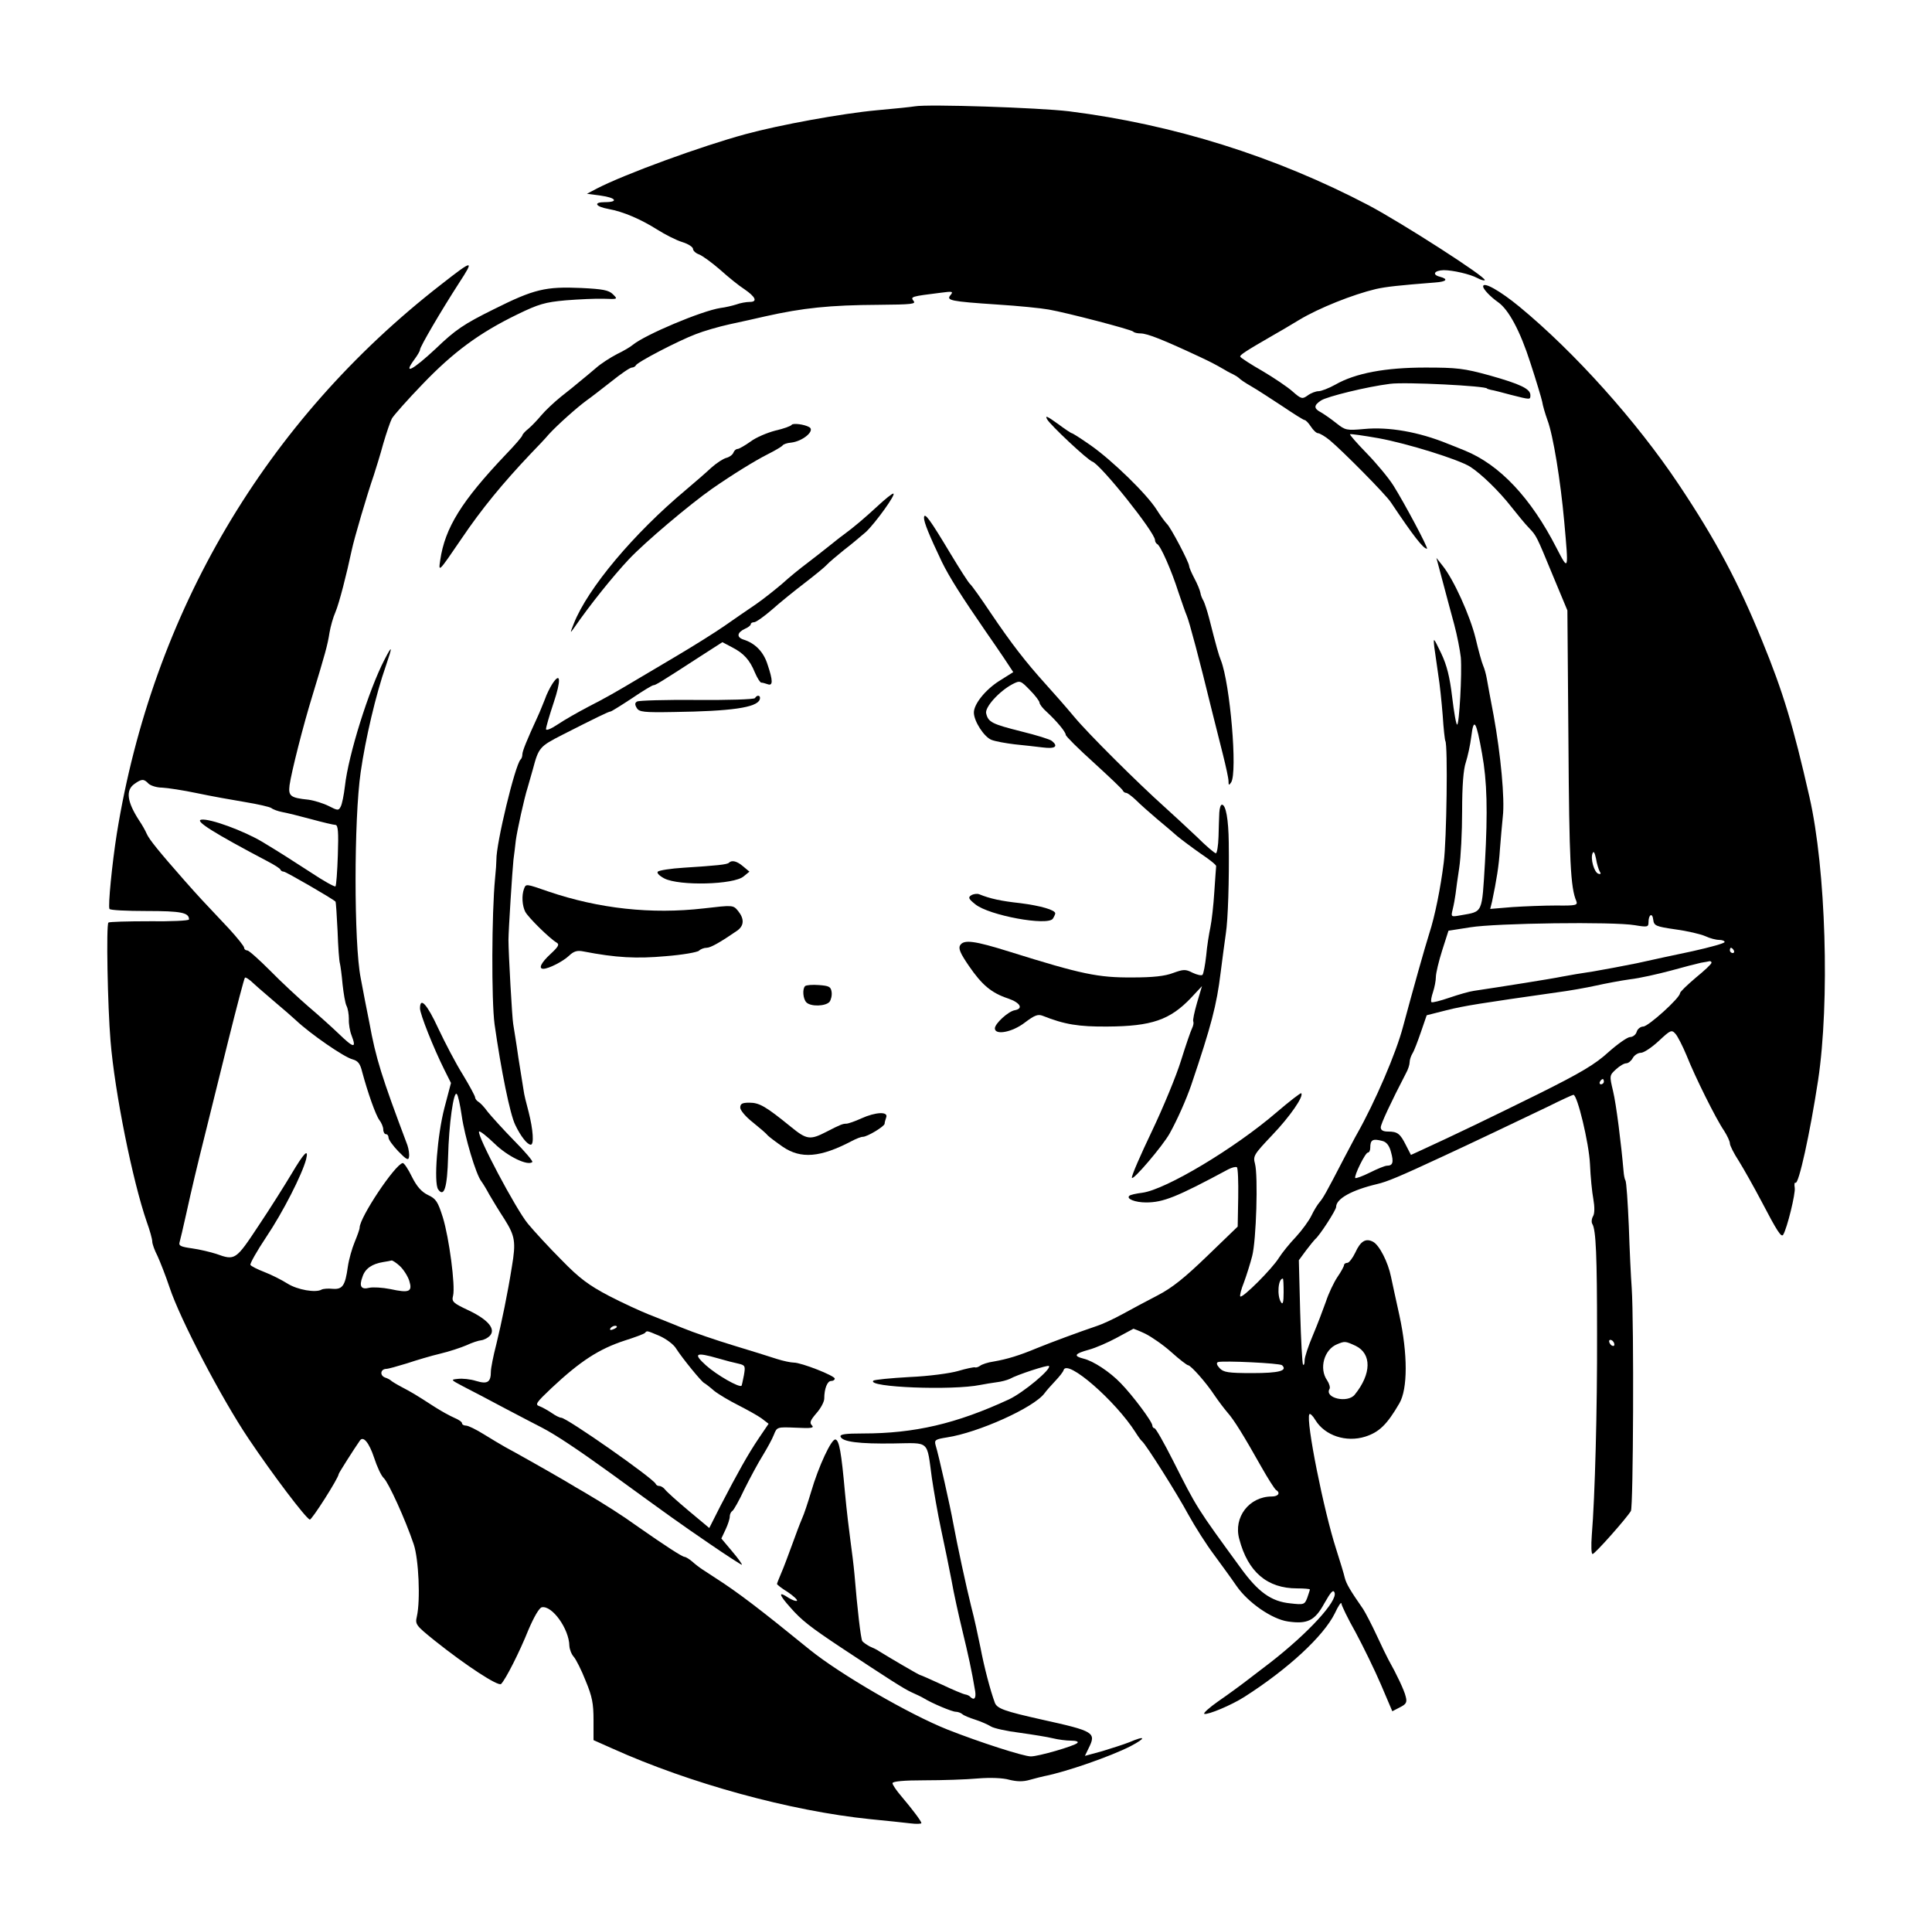 <?xml version="1.0" standalone="no"?>
<!DOCTYPE svg PUBLIC "-//W3C//DTD SVG 20010904//EN"
 "http://www.w3.org/TR/2001/REC-SVG-20010904/DTD/svg10.dtd">
<svg version="1.0" xmlns="http://www.w3.org/2000/svg"
 width="736pt" height="735pt" viewBox="0 0 736 735"
 preserveAspectRatio="xMidYMid meet">

<g transform="translate(0,735) scale(0.1,-0.1)"
fill="#000000" stroke="none">
<path d="M3485 6945 c-11 -2 -76 -9 -145 -15 -131 -12 -372 -56 -500 -91 -169
-46 -457 -151 -566 -207 l-38 -20 52 -7 c59 -8 70 -25 16 -25 -45 0 -36 -17
14 -26 56 -10 123 -39 185 -78 30 -19 73 -41 96 -48 23 -7 41 -19 41 -26 0 -7
11 -17 23 -21 13 -5 50 -32 81 -59 31 -28 72 -61 91 -73 44 -30 52 -49 21 -49
-13 0 -36 -4 -52 -10 -16 -5 -42 -11 -59 -13 -72 -11 -288 -102 -335 -141 -8
-7 -35 -23 -60 -35 -25 -13 -61 -36 -80 -53 -19 -16 -46 -39 -60 -50 -14 -12
-46 -38 -73 -59 -26 -21 -60 -53 -75 -71 -15 -18 -37 -41 -49 -51 -13 -10 -23
-22 -23 -25 0 -4 -28 -37 -63 -73 -168 -177 -232 -279 -250 -403 -7 -47 -7
-47 81 82 77 114 157 211 263 323 24 25 56 58 70 75 33 36 107 102 144 129 16
11 58 44 94 72 36 29 71 53 78 53 6 0 13 4 15 8 4 12 162 94 228 119 30 12 89
29 130 38 41 9 102 22 135 30 143 32 245 43 434 44 124 1 142 3 131 15 -12 16
-9 17 104 31 44 6 49 5 37 -9 -17 -20 -2 -24 179 -36 80 -5 168 -14 195 -19
69 -12 314 -76 322 -84 3 -4 16 -7 28 -7 26 0 88 -25 225 -89 42 -20 53 -25
98 -51 9 -6 24 -13 32 -17 8 -4 17 -10 20 -13 3 -4 23 -18 46 -31 23 -13 76
-48 119 -76 43 -29 81 -53 85 -53 4 0 15 -11 24 -25 9 -14 21 -25 27 -25 6 0
27 -12 45 -27 46 -38 214 -207 233 -237 85 -127 123 -176 137 -176 7 0 -87
176 -128 241 -19 30 -65 85 -102 123 -37 38 -65 70 -63 72 2 2 51 -5 108 -15
110 -20 306 -81 350 -109 42 -27 110 -93 156 -152 24 -30 53 -66 67 -80 30
-32 28 -28 92 -183 l55 -132 4 -500 c3 -456 8 -556 30 -607 6 -16 -1 -18 -76
-17 -46 0 -122 -3 -168 -6 l-84 -7 7 28 c17 81 26 136 30 199 3 39 8 95 11
125 8 67 -8 236 -35 385 -12 61 -23 124 -26 140 -3 17 -9 39 -14 50 -5 11 -18
58 -29 105 -21 85 -83 223 -126 276 l-23 29 24 -90 c13 -50 33 -123 44 -164
11 -41 22 -98 25 -125 5 -62 -6 -256 -14 -256 -4 0 -12 47 -19 105 -9 76 -20
121 -42 167 -30 62 -30 62 -26 23 3 -22 10 -69 15 -105 6 -36 13 -105 17 -155
3 -49 8 -93 10 -97 10 -15 5 -378 -6 -463 -12 -97 -34 -206 -55 -270 -18 -57
-61 -210 -100 -355 -26 -100 -107 -288 -176 -410 -5 -8 -26 -49 -48 -90 -72
-139 -80 -152 -94 -169 -8 -9 -22 -32 -31 -51 -9 -19 -36 -56 -59 -81 -24 -25
-53 -61 -65 -80 -25 -41 -139 -155 -147 -147 -3 2 3 27 14 54 10 27 24 72 31
99 16 60 23 307 11 352 -8 30 -5 35 66 110 67 70 121 148 110 159 -2 2 -44
-30 -93 -72 -160 -138 -423 -295 -512 -307 -24 -3 -47 -8 -50 -12 -12 -11 22
-25 64 -25 65 0 116 20 313 126 14 7 28 11 33 8 4 -3 6 -55 5 -115 l-2 -111
-115 -111 c-87 -84 -134 -122 -190 -151 -41 -21 -102 -54 -135 -72 -33 -18
-76 -38 -95 -44 -71 -24 -176 -63 -230 -85 -67 -28 -113 -42 -165 -51 -22 -3
-45 -11 -51 -16 -7 -5 -16 -8 -20 -6 -5 1 -34 -5 -64 -14 -31 -9 -113 -20
-185 -23 -71 -4 -134 -10 -138 -14 -26 -25 301 -38 408 -16 17 3 44 8 61 10
18 2 40 8 51 13 28 16 145 54 149 49 11 -11 -97 -101 -152 -127 -201 -93 -360
-130 -557 -130 -66 0 -88 -3 -85 -12 7 -20 71 -28 203 -26 139 2 125 14 145
-132 7 -47 22 -134 35 -195 13 -60 31 -148 40 -195 8 -47 27 -132 41 -190 23
-95 36 -154 49 -232 4 -27 -4 -36 -19 -21 -3 4 -12 8 -19 9 -7 1 -48 18 -90
38 -43 20 -80 36 -82 36 -4 0 -118 67 -155 90 -8 6 -25 14 -37 19 -11 6 -24
15 -28 20 -6 10 -19 123 -30 256 -3 33 -10 89 -15 125 -5 36 -15 119 -21 184
-14 156 -22 199 -36 203 -15 5 -65 -103 -93 -199 -12 -40 -27 -86 -35 -103 -7
-16 -24 -61 -38 -100 -14 -38 -32 -87 -41 -107 -9 -21 -16 -39 -16 -41 0 -3
18 -17 41 -31 22 -15 38 -30 35 -33 -3 -3 -17 2 -32 11 -40 27 -38 13 7 -37
42 -48 75 -74 194 -153 180 -119 239 -157 268 -170 18 -8 39 -18 47 -23 31
-19 107 -51 121 -51 8 0 19 -4 25 -9 5 -5 27 -14 49 -21 22 -7 49 -19 60 -26
11 -7 61 -18 110 -24 50 -7 106 -16 126 -21 20 -5 51 -9 70 -9 19 0 29 -4 23
-9 -13 -12 -148 -51 -177 -51 -28 0 -198 55 -317 102 -146 58 -410 211 -526
305 -188 153 -273 218 -359 273 -16 11 -39 25 -49 32 -11 7 -29 21 -40 31 -11
9 -24 17 -28 17 -9 0 -75 43 -178 115 -61 44 -126 85 -202 130 -18 10 -53 31
-78 46 -72 42 -193 110 -225 127 -16 9 -53 31 -82 49 -29 18 -59 33 -68 33 -8
0 -15 4 -15 9 0 5 -13 14 -30 21 -16 7 -51 26 -77 43 -71 46 -85 54 -123 74
-19 10 -37 21 -40 24 -3 3 -13 9 -23 12 -21 8 -18 32 4 33 8 0 43 10 79 21 36
12 93 29 127 37 34 8 79 23 100 32 21 10 46 18 56 19 10 1 25 9 32 16 25 25
-3 61 -78 97 -62 29 -67 34 -61 57 9 37 -15 220 -39 298 -19 60 -26 71 -56 85
-25 12 -43 32 -62 70 -14 29 -30 53 -35 52 -29 -5 -164 -207 -164 -246 0 -6
-9 -31 -19 -55 -10 -24 -22 -66 -26 -94 -10 -72 -20 -87 -58 -84 -18 2 -37 0
-42 -3 -22 -13 -92 -1 -130 23 -22 14 -62 34 -88 44 -26 10 -50 22 -53 27 -3
4 24 52 60 106 64 95 137 239 152 296 11 45 -8 25 -56 -56 -24 -40 -79 -128
-124 -195 -88 -133 -90 -135 -162 -109 -22 7 -63 17 -92 21 -43 6 -52 10 -48
23 3 10 14 58 25 107 23 104 38 168 76 320 15 61 53 215 85 343 32 128 60 235
63 238 2 3 18 -7 33 -22 16 -15 54 -47 84 -73 30 -25 64 -55 76 -66 56 -53
185 -142 217 -150 21 -6 29 -16 37 -49 21 -78 51 -163 65 -182 8 -10 15 -27
15 -36 0 -10 5 -18 10 -18 6 0 10 -6 10 -13 0 -8 17 -31 37 -52 31 -32 39 -36
41 -22 2 10 -1 30 -6 45 -99 263 -120 330 -145 467 -9 44 -24 121 -33 170 -26
130 -26 606 0 784 18 126 58 297 96 405 26 76 25 82 -5 24 -60 -115 -138 -364
-151 -482 -4 -34 -11 -69 -16 -78 -8 -16 -11 -16 -46 2 -20 10 -55 21 -77 24
-69 7 -77 14 -72 55 7 50 52 228 87 341 48 158 58 193 65 239 4 24 14 60 23
80 14 33 42 142 62 236 9 43 58 210 84 285 8 25 25 79 36 120 12 41 27 85 33
96 7 12 59 71 117 131 117 122 216 195 360 265 82 40 107 47 185 54 50 4 115
7 145 6 54 -2 54 -2 35 17 -16 16 -39 20 -120 24 -137 6 -180 -4 -334 -81
-115 -57 -146 -78 -222 -151 -87 -81 -125 -101 -81 -41 12 16 22 33 22 38 0
11 79 146 148 253 60 92 56 92 -68 -5 -668 -519 -1099 -1249 -1235 -2091 -18
-114 -34 -276 -28 -287 2 -5 66 -8 142 -8 131 0 161 -6 161 -32 0 -5 -68 -8
-151 -7 -83 0 -153 -2 -156 -5 -9 -8 -3 -320 8 -451 16 -196 84 -533 138 -689
12 -33 21 -66 21 -75 0 -9 9 -34 20 -55 10 -22 31 -75 46 -120 40 -121 198
-423 301 -576 92 -137 217 -302 233 -308 7 -3 110 159 110 173 0 4 60 98 81
128 13 19 35 -8 54 -65 11 -34 27 -69 37 -78 18 -17 82 -157 114 -252 19 -56
26 -213 12 -275 -7 -30 -4 -34 68 -92 119 -95 243 -176 253 -165 17 17 70 121
104 206 21 49 41 84 51 86 39 8 104 -82 105 -147 1 -14 8 -32 17 -42 8 -9 29
-50 45 -91 25 -60 30 -87 30 -149 l0 -77 72 -32 c295 -133 678 -238 982 -269
61 -6 129 -13 153 -16 23 -3 42 -2 42 1 0 7 -33 51 -77 103 -18 21 -33 43 -33
49 0 7 43 11 123 11 67 0 158 3 202 7 48 4 96 2 120 -5 29 -7 52 -8 79 0 21 6
46 12 55 14 82 16 252 75 328 114 61 32 58 42 -5 15 -20 -8 -67 -23 -103 -34
l-66 -18 14 29 c30 60 22 65 -177 109 -143 32 -171 42 -180 64 -18 49 -41 137
-55 211 -9 44 -24 114 -35 155 -19 76 -53 233 -70 325 -9 51 -54 253 -66 291
-5 19 -1 22 43 29 119 18 331 113 372 168 7 10 26 31 41 47 15 16 30 34 32 42
14 42 197 -117 274 -238 10 -16 21 -31 25 -34 14 -11 133 -199 176 -279 26
-47 70 -116 98 -153 27 -37 66 -90 85 -118 44 -64 135 -127 196 -136 75 -11
103 3 139 69 25 44 34 54 39 41 12 -32 -99 -153 -244 -266 -19 -14 -57 -44
-85 -65 -27 -21 -79 -59 -114 -83 -34 -24 -59 -46 -53 -48 14 -4 103 33 153
65 166 106 301 231 344 318 13 28 24 44 25 38 0 -7 24 -57 54 -110 29 -54 73
-144 97 -200 l43 -101 29 15 c24 12 28 19 22 41 -5 23 -35 86 -66 141 -5 9
-25 50 -44 91 -19 41 -43 87 -52 101 -50 72 -64 96 -70 119 -3 14 -18 63 -33
110 -47 145 -116 489 -102 513 2 5 13 -5 23 -22 36 -59 117 -86 190 -63 53 17
83 46 130 127 32 55 32 188 0 335 -13 58 -27 124 -32 147 -11 55 -44 120 -68
133 -28 15 -48 3 -68 -41 -10 -21 -24 -39 -30 -39 -7 0 -13 -4 -13 -9 0 -4
-11 -25 -25 -45 -14 -21 -34 -63 -44 -94 -11 -31 -33 -89 -50 -129 -17 -40
-31 -82 -31 -94 0 -12 -2 -20 -6 -17 -3 3 -8 94 -11 202 l-5 196 28 38 c15 20
31 39 34 42 16 12 80 111 80 123 0 31 59 64 156 87 38 9 80 26 254 107 87 40
297 140 397 188 50 25 94 45 97 45 15 0 59 -183 63 -263 2 -49 8 -109 13 -135
5 -28 5 -54 -1 -64 -6 -10 -7 -24 -3 -30 14 -22 18 -123 18 -418 1 -288 -8
-622 -20 -767 -3 -40 -2 -73 3 -72 9 0 131 138 146 164 9 17 12 712 3 850 -3
39 -8 144 -11 235 -4 90 -9 169 -13 174 -3 5 -6 21 -7 35 -9 104 -28 256 -40
305 -14 59 -14 60 11 83 14 13 31 23 39 23 8 0 19 9 25 20 6 11 20 20 31 20
11 0 41 20 68 45 45 42 49 44 64 27 8 -9 27 -46 42 -82 32 -81 112 -242 143
-287 12 -19 22 -40 22 -48 0 -8 15 -38 34 -67 18 -29 57 -98 86 -153 61 -117
76 -139 83 -128 15 24 48 159 44 179 -2 13 -1 21 3 19 12 -8 55 187 86 390 45
299 30 805 -33 1080 -62 272 -100 399 -180 594 -91 224 -177 385 -318 596
-161 241 -397 504 -607 677 -73 60 -138 97 -138 77 0 -10 27 -39 57 -60 40
-28 84 -109 123 -231 22 -67 42 -134 45 -148 2 -14 11 -45 20 -70 22 -58 50
-232 64 -387 17 -189 17 -190 -29 -101 -98 192 -217 318 -350 372 -25 10 -54
22 -65 26 -110 45 -225 65 -318 56 -67 -6 -72 -5 -106 22 -20 16 -46 34 -58
41 -29 15 -29 27 0 46 24 15 174 52 262 63 56 8 370 -8 370 -18 0 -1 7 -3 15
-5 8 -1 43 -10 76 -19 75 -19 74 -19 74 -1 0 24 -38 42 -155 75 -98 27 -125
30 -245 30 -152 0 -266 -21 -343 -65 -25 -14 -54 -25 -64 -25 -10 0 -29 -7
-41 -16 -21 -15 -25 -14 -58 15 -19 17 -71 52 -115 78 -44 25 -82 50 -84 54
-4 6 19 21 130 85 11 6 54 31 95 56 75 45 203 96 291 117 40 9 87 14 226 25
44 3 52 13 18 22 -31 8 -21 24 15 25 34 0 100 -15 128 -30 13 -7 26 -11 28 -8
10 9 -314 217 -442 285 -357 187 -744 308 -1141 358 -116 14 -539 28 -588 19z
m2161 -2466 c19 -104 22 -219 11 -414 -12 -197 -7 -186 -91 -201 -39 -7 -39
-7 -32 22 4 16 9 43 11 59 2 17 8 62 14 100 6 39 11 136 11 216 0 97 5 159 14
185 7 22 17 66 21 99 9 75 19 59 41 -66z m-5080 -114 c9 -8 32 -15 52 -15 20
-1 80 -10 132 -21 52 -11 135 -26 184 -34 48 -8 93 -18 100 -23 6 -5 25 -12
41 -15 17 -3 66 -15 110 -27 44 -12 86 -22 93 -22 10 -1 12 -27 9 -115 -2 -62
-6 -116 -9 -119 -3 -3 -46 21 -94 53 -101 65 -100 65 -184 116 -70 42 -200 90
-233 85 -27 -4 48 -51 253 -159 25 -13 47 -27 48 -31 2 -5 8 -8 13 -8 8 0 186
-103 197 -114 2 -2 5 -53 8 -112 2 -60 6 -115 9 -124 2 -8 7 -44 10 -79 4 -36
10 -72 15 -82 5 -9 9 -32 9 -50 -1 -19 4 -47 10 -62 20 -52 9 -50 -49 6 -25
24 -76 70 -115 103 -38 33 -104 94 -146 137 -42 42 -81 77 -87 77 -7 0 -12 5
-12 10 0 6 -26 38 -57 72 -102 108 -117 124 -170 184 -96 109 -135 157 -144
178 -5 12 -18 35 -29 51 -46 71 -52 115 -18 139 28 20 36 20 54 1z m5528 -334
c6 -9 4 -12 -5 -9 -16 5 -31 58 -22 78 4 10 8 3 13 -20 3 -20 10 -42 14 -49z
m289 -221 c45 -6 96 -18 114 -26 17 -8 40 -14 52 -14 12 0 21 -4 21 -8 0 -5
-55 -20 -122 -35 -68 -14 -163 -35 -213 -46 -49 -10 -124 -24 -165 -31 -41 -6
-95 -15 -120 -20 -38 -8 -234 -39 -335 -54 -16 -2 -58 -14 -93 -26 -35 -12
-66 -20 -69 -17 -3 4 0 20 6 38 6 18 11 44 11 58 0 14 11 60 24 101 l24 75 83
13 c98 16 546 22 627 8 48 -8 52 -7 52 11 0 30 15 38 18 10 3 -23 9 -26 85
-37z m222 -80 c3 -5 1 -10 -4 -10 -6 0 -11 5 -11 10 0 6 2 10 4 10 3 0 8 -4
11 -10z m-85 -47 c0 -5 -27 -30 -60 -57 -33 -28 -60 -54 -60 -59 0 -18 -121
-127 -140 -127 -10 0 -22 -9 -25 -20 -3 -11 -15 -20 -25 -20 -10 0 -47 -26
-82 -57 -50 -46 -105 -79 -268 -160 -178 -88 -319 -156 -450 -216 l-35 -16
-19 37 c-22 44 -32 52 -68 52 -19 0 -28 5 -28 16 0 13 40 98 96 206 8 14 14
33 14 42 0 9 5 24 11 34 6 9 20 46 32 81 l22 64 75 19 c67 17 132 27 420 68
47 6 114 18 150 26 36 8 94 19 130 24 36 4 106 20 155 33 50 14 101 27 115 30
14 2 28 5 33 6 4 0 7 -2 7 -6z m-410 -453 c0 -5 -5 -10 -11 -10 -5 0 -7 5 -4
10 3 6 8 10 11 10 2 0 4 -4 4 -10z m-843 -226 c15 -4 26 -18 32 -42 11 -39 7
-52 -15 -52 -8 0 -37 -12 -65 -26 -28 -14 -53 -23 -56 -21 -6 7 38 97 48 97 5
0 9 8 9 18 0 31 9 36 47 26z m-3744 -476 c14 -13 30 -38 36 -56 13 -42 1 -48
-72 -32 -30 6 -66 8 -80 5 -31 -8 -40 5 -26 42 10 31 36 49 79 56 14 2 28 5
32 6 4 0 18 -9 31 -21z m3367 -100 c0 -38 -3 -49 -10 -38 -16 25 -11 90 7 90
2 0 3 -24 3 -52z m-527 -158 c24 -12 69 -43 99 -70 31 -28 60 -50 64 -50 10 0
69 -66 101 -115 15 -22 37 -51 49 -65 25 -28 62 -88 129 -207 26 -46 51 -85
56 -88 18 -11 9 -25 -16 -25 -86 0 -147 -79 -124 -162 33 -126 107 -188 220
-188 27 0 49 -2 49 -4 0 -3 -5 -17 -10 -32 -10 -26 -13 -27 -65 -21 -72 7
-122 43 -188 134 -170 233 -166 227 -259 411 -34 67 -65 122 -70 122 -4 0 -8
5 -8 10 0 15 -76 116 -120 161 -42 44 -105 85 -142 94 -40 10 -35 19 20 34 26
7 74 28 107 46 33 18 61 33 63 34 1 0 22 -8 45 -19z m1787 -41 c0 -6 -4 -7
-10 -4 -5 3 -10 11 -10 16 0 6 5 7 10 4 6 -3 10 -11 10 -16z m-986 -5 c62 -30
61 -107 -3 -186 -27 -34 -117 -13 -96 22 3 5 -1 20 -9 32 -32 45 -12 118 38
138 29 12 31 12 70 -6z m-280 -74 c22 -21 -11 -30 -113 -30 -93 0 -110 3 -125
19 -11 12 -13 20 -6 23 20 6 235 -4 244 -12z"/>
<path d="M3989 5753 c11 -21 154 -155 172 -161 33 -12 238 -269 239 -299 0 -6
4 -13 8 -15 13 -5 56 -104 81 -183 13 -38 27 -79 32 -90 9 -20 50 -174 94
-355 13 -52 33 -131 44 -175 11 -44 21 -89 21 -100 0 -17 2 -17 10 -5 25 38
-4 376 -39 465 -8 19 -17 51 -45 161 -7 27 -17 57 -21 65 -5 8 -11 22 -12 31
-2 10 -12 35 -23 55 -11 21 -20 42 -20 47 0 14 -71 149 -85 161 -6 6 -24 30
-39 54 -38 60 -169 187 -250 244 -37 26 -70 47 -73 47 -3 0 -28 17 -55 37 -39
28 -48 32 -39 16z"/>
<path d="M3016 5732 c-3 -5 -31 -15 -62 -22 -31 -8 -74 -26 -95 -42 -21 -15
-44 -28 -49 -28 -6 0 -13 -6 -16 -14 -3 -8 -15 -17 -27 -20 -12 -3 -38 -20
-58 -38 -19 -18 -62 -55 -95 -83 -201 -168 -375 -376 -428 -510 -15 -38 -15
-39 2 -15 60 87 147 195 207 259 63 67 233 210 317 269 79 55 167 109 213 132
28 14 53 29 56 33 3 5 18 10 32 11 46 5 93 46 70 59 -19 11 -62 16 -67 9z"/>
<path d="M3345 5424 c-51 -47 -92 -82 -133 -112 -13 -9 -37 -29 -55 -43 -18
-14 -54 -43 -82 -64 -27 -20 -71 -56 -96 -79 -26 -22 -71 -58 -100 -78 -30
-20 -83 -57 -119 -82 -36 -25 -119 -77 -185 -116 -66 -39 -127 -75 -135 -80
-92 -55 -136 -80 -197 -111 -40 -21 -93 -51 -118 -68 -27 -18 -45 -25 -45 -18
0 7 13 52 29 100 29 86 27 121 -5 72 -9 -14 -22 -40 -28 -58 -7 -17 -19 -48
-28 -67 -41 -89 -58 -131 -58 -143 0 -8 -3 -17 -7 -20 -21 -22 -93 -320 -92
-382 0 -11 -2 -42 -5 -70 -13 -135 -14 -465 -2 -556 25 -176 59 -344 79 -384
21 -44 46 -75 59 -75 13 0 9 57 -8 124 -9 33 -18 70 -19 81 -2 11 -11 67 -20
125 -8 58 -18 116 -20 130 -4 21 -18 270 -18 320 0 35 15 268 19 305 3 22 7
55 9 74 5 37 32 161 45 201 4 14 13 45 20 70 22 83 26 87 112 131 126 64 177
89 184 89 3 0 40 23 81 50 41 28 78 50 82 50 8 0 25 10 179 110 l84 54 36 -19
c45 -23 68 -48 88 -97 9 -21 20 -38 24 -38 5 0 15 -3 24 -6 21 -8 21 13 0 75
-15 48 -47 81 -92 95 -27 9 -24 27 6 41 12 5 22 13 22 17 0 5 6 8 13 8 7 0 38
22 68 48 29 26 86 72 124 101 39 30 77 61 85 70 8 9 38 34 65 56 28 21 65 53
84 69 36 34 117 146 104 146 -5 0 -31 -21 -58 -46z"/>
<path d="M3520 5378 c0 -18 19 -65 68 -168 29 -59 74 -130 167 -265 19 -27 51
-74 70 -102 l35 -53 -54 -34 c-53 -34 -96 -88 -96 -120 0 -33 39 -93 67 -104
15 -6 55 -13 88 -17 33 -3 81 -9 108 -12 47 -6 60 4 34 25 -7 6 -59 22 -116
36 -111 28 -126 35 -134 68 -7 23 49 85 100 112 29 15 31 14 66 -22 21 -21 37
-43 37 -48 0 -6 12 -22 28 -36 37 -34 72 -76 72 -87 0 -5 48 -53 108 -107 59
-54 109 -101 110 -106 2 -4 7 -8 12 -8 5 0 21 -12 37 -27 16 -16 51 -47 78
-70 28 -23 64 -54 80 -68 17 -14 57 -44 90 -67 33 -22 59 -43 58 -47 0 -3 -4
-47 -7 -98 -3 -50 -10 -111 -15 -135 -5 -24 -13 -72 -16 -108 -4 -36 -10 -68
-14 -73 -4 -4 -21 0 -38 8 -27 14 -35 13 -74 -1 -31 -12 -77 -17 -154 -17
-132 -1 -194 12 -469 98 -134 42 -174 47 -188 25 -8 -12 0 -31 33 -79 50 -73
86 -103 149 -124 47 -16 60 -39 25 -45 -25 -5 -75 -51 -75 -69 0 -27 66 -15
114 22 37 28 50 33 68 26 83 -33 137 -42 247 -41 168 1 238 25 318 109 l42 45
-19 -64 c-10 -35 -17 -67 -14 -71 2 -5 0 -16 -5 -26 -5 -10 -24 -65 -42 -123
-18 -58 -68 -179 -111 -269 -43 -90 -78 -170 -76 -177 3 -13 118 122 144 169
29 52 63 129 82 184 77 228 97 305 112 428 7 55 16 123 20 150 8 52 13 200 11
345 -1 89 -11 145 -26 145 -5 0 -9 -13 -10 -30 -1 -16 -2 -58 -3 -92 -1 -35
-6 -63 -10 -63 -5 0 -38 28 -73 63 -36 34 -90 84 -120 111 -105 94 -294 282
-347 346 -30 36 -80 93 -111 127 -73 81 -127 150 -208 270 -36 54 -71 103 -77
108 -7 6 -40 58 -75 116 -78 130 -100 161 -101 137z"/>
<path d="M2876 4691 c-3 -5 -103 -8 -221 -7 -119 1 -221 -2 -228 -6 -9 -5 -9
-12 -1 -25 9 -15 27 -17 140 -15 221 3 316 17 328 47 6 16 -9 21 -18 6z"/>
<path d="M2777 4064 c-6 -7 -47 -11 -172 -19 -49 -3 -94 -10 -99 -15 -5 -5 6
-16 25 -26 57 -29 265 -24 302 8 l22 18 -24 20 c-23 20 -43 25 -54 14z"/>
<path d="M1996 3964 c-9 -25 -7 -63 5 -87 12 -22 92 -101 119 -117 12 -7 8
-15 -22 -43 -37 -34 -48 -57 -28 -57 20 0 75 28 98 50 18 17 31 21 55 16 124
-24 202 -28 313 -18 64 5 121 15 127 21 6 6 19 11 29 11 15 0 52 21 116 65 27
19 28 45 4 75 -19 23 -19 23 -131 10 -200 -23 -399 -1 -591 64 -89 31 -86 30
-94 10z"/>
<path d="M3700 3940 c-13 -8 -10 -14 15 -34 52 -43 277 -84 296 -55 5 8 9 17
9 20 0 13 -55 29 -133 39 -74 8 -115 17 -157 34 -8 3 -22 1 -30 -4z"/>
<path d="M3067 3594 c-11 -11 -8 -49 5 -62 17 -17 73 -15 88 2 6 8 10 25 8 38
-3 20 -10 23 -48 26 -25 2 -49 0 -53 -4z"/>
<path d="M1600 3509 c0 -21 51 -150 93 -234 l25 -50 -25 -95 c-27 -104 -41
-284 -24 -310 23 -33 35 8 38 123 3 125 21 253 33 240 5 -4 13 -42 19 -83 11
-78 54 -224 75 -250 6 -8 20 -31 30 -50 11 -19 37 -62 58 -94 40 -64 44 -86
28 -181 -16 -101 -39 -212 -59 -294 -12 -46 -21 -93 -21 -105 0 -41 -13 -49
-56 -36 -22 7 -53 10 -69 8 -29 -3 -29 -3 20 -29 28 -14 100 -52 160 -84 61
-32 124 -65 140 -73 52 -27 136 -83 258 -171 231 -168 263 -191 380 -271 64
-44 120 -80 123 -80 3 0 -13 23 -36 50 l-42 50 16 34 c9 19 16 41 16 49 0 9 4
18 10 22 5 3 26 40 46 83 21 42 52 100 69 127 17 28 37 64 43 80 12 30 12 30
85 27 57 -3 70 -1 60 9 -10 10 -6 19 17 46 17 19 30 44 30 56 0 38 12 67 26
67 8 0 14 4 14 9 0 11 -127 61 -156 61 -11 0 -40 6 -65 14 -24 8 -98 31 -164
51 -66 20 -154 50 -195 67 -41 17 -100 40 -130 52 -30 12 -98 43 -150 70 -76
40 -112 66 -180 136 -47 47 -105 110 -129 139 -45 54 -195 337 -186 351 2 4
29 -17 59 -46 50 -49 127 -86 144 -70 3 3 -29 41 -71 83 -42 43 -86 92 -99
108 -12 17 -28 34 -35 38 -7 4 -13 12 -13 17 0 5 -21 44 -47 87 -27 43 -68
122 -93 175 -43 93 -70 123 -70 77z m750 -1213 c0 -2 -7 -7 -16 -10 -8 -3 -12
-2 -9 4 6 10 25 14 25 6z m164 -35 c24 -11 53 -32 62 -48 23 -36 97 -127 107
-131 4 -2 21 -15 37 -29 16 -13 58 -38 92 -55 35 -18 75 -40 90 -51 l26 -20
-38 -56 c-41 -61 -79 -129 -146 -258 l-42 -83 -79 66 c-43 36 -83 72 -89 80
-6 8 -16 14 -22 14 -6 0 -12 3 -14 8 -9 21 -339 252 -360 252 -6 0 -22 8 -36
18 -15 10 -36 22 -47 26 -18 6 -12 14 46 69 110 103 181 149 279 181 38 12 73
25 77 29 8 9 5 10 57 -12z m222 -85 c27 -8 62 -17 77 -20 26 -6 27 -9 21 -44
-4 -20 -8 -39 -9 -40 -8 -9 -95 41 -135 77 -51 46 -41 52 46 27z"/>
<path d="M2820 3131 c0 -10 21 -35 48 -56 26 -21 52 -43 57 -50 6 -6 31 -25
57 -43 69 -47 143 -41 263 22 17 9 35 16 42 16 17 0 83 40 83 50 0 5 3 15 6
24 9 23 -40 21 -95 -4 -24 -11 -50 -20 -57 -20 -13 0 -22 -3 -76 -31 -62 -32
-75 -30 -135 19 -96 78 -120 92 -158 92 -28 0 -35 -4 -35 -19z"/>
</g>
</svg>

